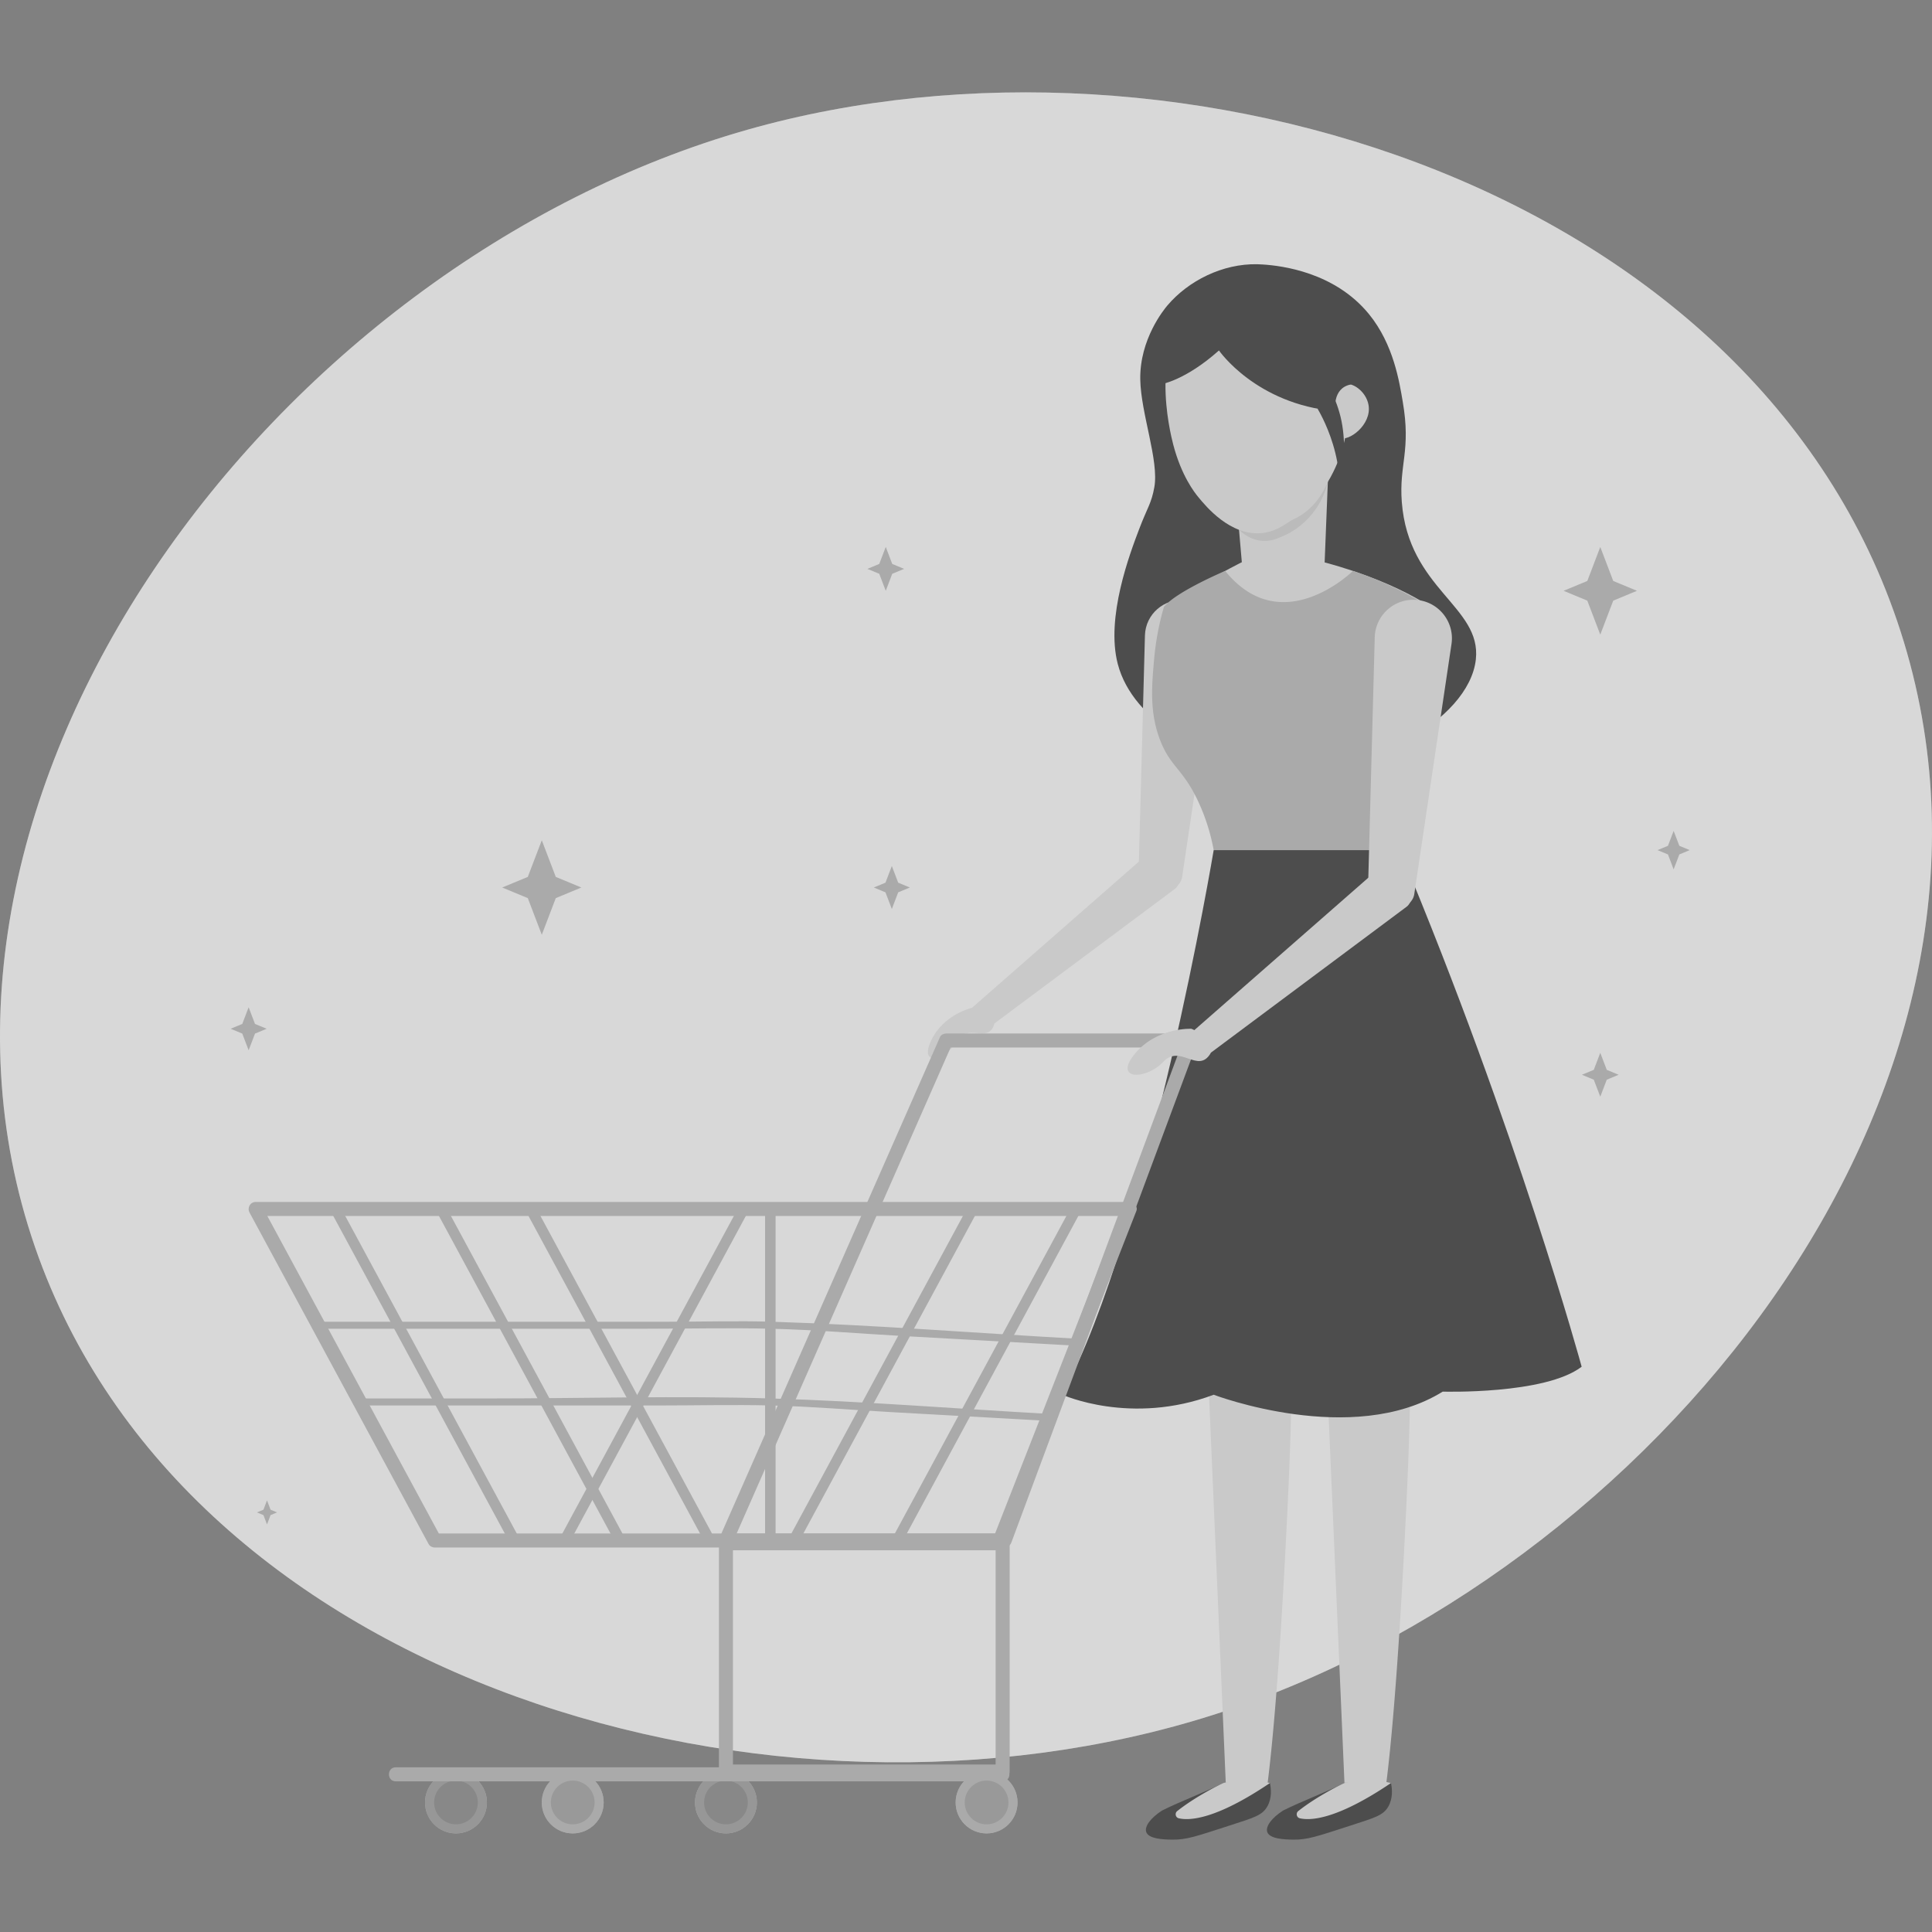 <svg xmlns="http://www.w3.org/2000/svg" xml:space="preserve" viewBox="0 0 1200 1200" enable-background="new 0 0 1200 1200" id="Womendoingshoppingwithtrolleywithmarket">
  <rect x="0" y="0" width="1200" height="1200" fill="#808080" stroke="none"/>
  <path d="M1182.522 398.696c85.973 283.108-159.216 580.812-429.446 666.599-272.018 86.354-637.794-20.312-731.298-290.615-97.883-282.963 149.108-610.834 442.49-694.111 269.555-76.512 633.149 37.875 718.254 318.127z" fill="#aaaaaa" class="colorffbe55 svgShape"></path>
  <path d="M1182.522 398.696c85.973 283.108-159.216 580.812-429.446 666.599-272.018 86.354-637.794-20.312-731.298-290.615-97.883-282.963 149.108-610.834 442.49-694.111 269.555-76.512 633.149 37.875 718.254 318.127z" opacity=".54" fill="#ffffff" class="colorffffff svgShape"></path>
  <path d="M788.794 1107.468c.751 3.677 1.266 9.375-1.6 14.494-3.155 5.637-8.424 7.027-23.457 11.9-21.266 6.894-26.842 8.895-35.867 8.768-5.363-.076-14.496-.43-15.941-4.782-1.166-3.511 2.94-8.867 9.83-13.284 11.319-5.698 26.696-11.397 38.015-17.096" fill="#4d4d4d" class="color0e538c svgShape"></path>
  <path d="M787.369 1107.291h-26.031L747.12 777.914h54.467a1922.997 1922.997 0 0 1-.908 137.032c-2.395 56.645-7.148 143.334-13.31 192.345zM861.092 1107.291h-26.031l-14.218-329.377h54.467a1922.997 1922.997 0 0 1-.908 137.032c-2.396 56.645-7.148 143.334-13.31 192.345z" fill="#c9c9c9" class="colorf4b99f svgShape"></path>
  <path d="M725.074 189.751c-1.995 2.352-17.275 20.891-16.832 45.969.374 21.152 11.709 50.283 8.733 66.906-1.81 10.11-4.303 12.561-9.315 25.733-5.892 15.482-20.955 55.064-13.391 84.061 9.485 36.362 55.54 59.876 92.572 64.618 59.519 7.622 125.69-29.405 129.834-67.478 3.59-32.974-41.869-43.564-45.995-97.785-1.776-23.332 5.847-31.82.582-62.331-2.054-11.903-5.567-35.457-20.96-54.325-21.291-26.098-54.207-30.1-66.018-30.841-1.011-.064-1.989-.134-3.364-.161-21.572-.438-42.816 10.27-55.846 25.634z" fill="#4d4d4d" class="color0e538c svgShape"></path>
  <path d="M736.278 372.893c-13.156-1.523-24.786 8.563-25.139 21.802l-3.933 147.327c-.151 5.67 5.231 10.703 12.326 11.525 7.328.849 13.856-3.089 14.718-8.876l21.741-146.053c1.876-12.605-7.055-24.259-19.713-25.725z" fill="#c9c9c9" class="colorf4b99f svgShape"></path>
  <path d="m712.777 530.438-109.246 95.691 9.713 12.856 116.459-86.834c4.135-3.083 3.757-10.538-.842-16.625-4.744-6.28-12.076-8.599-16.084-5.088zM767.668 307.102l4.121 47.502h50.764l4.122-104.105z" fill="#c9c9c9" class="colorf4b99f svgShape"></path>
  <path d="M822.762 349.328c51.127 13.697 73.333 33.009 73.333 33.009-90.556 50.012-180.178 0-180.178 0 12.136-11.003 55.084-33.009 55.084-33.009h51.761z" fill="#c9c9c9" class="colorf4b99f svgShape"></path>
  <path d="M720.459 459.423c6.545 17.231 14.405 17.826 24.226 39.367a124.531 124.531 0 0 1 9.159 29.24H869.43a320.692 320.692 0 0 1 .421-39.334c3.145-43.52 14.709-79.623 26.244-106.359a228.077 228.077 0 0 0-55.731-27.732s-44.173 43.58-79.39 0c0 0-30.466 12.847-38.037 22.342a169.126 169.126 0 0 0-6.066 32.247c-1.498 16.87-2.937 33.052 3.588 50.229z" fill="#aaaaaa" class="colorffbe55 svgShape"></path>
  <path d="M753.844 528.029s-39.441 235.82-93.949 338.266c0 0 42.544 19.33 93.949 0 0 0 86.229 32.86 142.251-1.933 0 0 63.592 1.933 86.304-15.464 0 0-39.731-145.862-112.969-320.87H753.844z" fill="#4d4d4d" class="color0e538c svgShape"></path>
  <path d="M604.414 625.799s-18.176 3.728-26.05 20.501c-7.874 16.773 9.275 12.21 15.779.455s19.524 1.719 23.379-10.529c0 0 .852-8.435-13.108-10.427z" fill="#c9c9c9" class="colorf4b99f svgShape"></path>
  <circle cx="450.894" cy="1119.542" r="19.218" fill="#aaaaaa" class="colorffbe55 svgShape"></circle>
  <circle cx="450.894" cy="1119.542" r="19.218" fill="#aaaaaa" class="colorffbe55 svgShape"></circle>
  <circle cx="450.894" cy="1119.542" r="13.589" opacity=".1" fill="#000000" class="color000000 svgShape"></circle>
  <circle cx="450.894" cy="1119.542" r="19.218" opacity=".11" fill="#000000" class="color000000 svgShape"></circle>
  <circle cx="283.212" cy="1119.542" r="19.218" fill="#aaaaaa" class="colorffbe55 svgShape"></circle>
  <circle cx="283.212" cy="1119.542" r="19.218" fill="#aaaaaa" class="colorffbe55 svgShape"></circle>
  <circle cx="283.212" cy="1119.542" r="13.589" opacity=".1" fill="#000000" class="color000000 svgShape"></circle>
  <circle cx="283.212" cy="1119.542" r="19.218" opacity=".11" fill="#000000" class="color000000 svgShape"></circle>
  <circle cx="612.79" cy="1119.542" r="19.218" fill="#aaaaaa" class="colorffbe55 svgShape"></circle>
  <path d="m454.655 959.024 46.325-105.209 73.451-166.816 16.962-38.523-3.761 2.157h151.857l-4.2-5.514-38.97 104.799L634.152 917.1l-14.341 38.568 4.2-3.198H450.893c-5.606 0-5.615 8.712 0 8.712h173.118c2.054 0 3.524-1.378 4.2-3.198l38.97-104.799 62.167-167.182 14.341-38.568c1.004-2.699-1.572-5.514-4.2-5.514H587.632c-1.398 0-3.163.799-3.761 2.157l-46.325 105.209-73.451 166.816-16.962 38.523c-2.238 5.085 5.266 9.524 7.522 4.398z" fill="#aaaaaa" class="colorffbe55 svgShape"></path>
  <path d="M622.759 1095.969H450.894l4.356 4.356V958.569l-4.356 4.356h171.865l-4.356-4.356v141.756c0 5.605 8.712 5.615 8.712 0V958.569c0-2.355-1.996-4.356-4.356-4.356H450.894c-2.355 0-4.356 1.996-4.356 4.356v141.756c0 2.355 1.996 4.356 4.356 4.356h171.865c5.606-.001 5.615-8.712 0-8.712z" fill="#aaaaaa" class="colorffbe55 svgShape"></path>
  <path d="M622.759 1097.711H245.787c-5.606 0-5.615 8.712 0 8.712h376.972c5.606 0 5.615-8.712 0-8.712zM539.815 746.565H158.741c-3.386 0-5.316 3.676-3.761 6.554l97.413 180.328 13.817 25.578c.722 1.337 2.267 2.157 3.761 2.157h351.046c2.083 0 3.49-1.385 4.2-3.198l70.646-180.415 9.981-25.49c1.054-2.69-1.612-5.514-4.2-5.514H539.815c-5.606 0-5.615 8.712 0 8.712H701.645l-4.2-5.514-70.646 180.415-9.981 25.49 4.2-3.198H269.972l3.761 2.157-97.413-180.328-13.817-25.578-3.761 6.554H539.816c5.604.002 5.614-8.71-.001-8.71z" fill="#aaaaaa" class="colorffbe55 svgShape"></path>
  <path d="m205.558 752.57 97.413 180.328 13.817 25.578c1.999 3.701 7.642.406 5.642-3.298L225.017 774.85 211.2 749.272c-1.999-3.701-7.642-.406-5.642 3.298zM271.201 752.57l97.413 180.328 13.817 25.578c1.999 3.701 7.642.406 5.642-3.298L290.66 774.85l-13.817-25.578c-2-3.701-7.643-.406-5.642 3.298zM326.816 752.57l97.413 180.328 13.817 25.578c1.999 3.701 7.642.406 5.642-3.298L346.275 774.85l-13.817-25.578c-2-3.701-7.643-.406-5.642 3.298zM665.584 749.272 568.171 929.6l-13.817 25.578c-1.999 3.7 3.64 7.003 5.642 3.298l97.413-180.328 13.817-25.578c1.999-3.7-3.64-7.003-5.642-3.298zM601.321 749.272 503.907 929.6l-13.817 25.578c-1.999 3.7 3.64 7.003 5.642 3.298l97.413-180.328 13.817-25.578c1.999-3.7-3.64-7.003-5.641-3.298z" fill="#aaaaaa" class="colorffbe55 svgShape"></path>
  <path d="M459.055 749.272 361.642 929.6l-13.817 25.578c-1.999 3.7 3.64 7.003 5.642 3.298l97.413-180.328 13.817-25.578c1.998-3.7-3.641-7.003-5.642-3.298zM475.193 750.921v205.905c0 4.204 6.534 4.211 6.534 0V750.921c0-4.204-6.534-4.211-6.534 0z" fill="#aaaaaa" class="colorffbe55 svgShape"></path>
  <path d="M224.333 872.966h184.904c23.311 0 46.709-.591 70.015 0 24.625.624 49.301 2.731 73.893 4.102l97.82 5.454c2.801.156 2.792-4.2 0-4.356-56.956-3.176-114.01-7.773-171.025-9.535-58.976-1.823-118.285-.021-177.287-.021h-78.321c-2.802 0-2.806 4.356.001 4.356zM197.743 825.3h203.292c26.033 0 52.157-.643 78.184 0 27.199.672 54.459 3.017 81.621 4.531l107.212 5.977c2.801.156 2.792-4.2 0-4.356-62.629-3.492-125.36-8.524-188.052-10.485-21.422-.67-42.966-.024-64.397-.024h-217.86c-2.803.001-2.807 4.357 0 4.357z" fill="#aaaaaa" class="colorffbe55 svgShape"></path>
  <circle cx="612.79" cy="1119.542" r="19.218" fill="#aaaaaa" class="colorffbe55 svgShape"></circle>
  <circle cx="612.79" cy="1119.542" r="13.589" opacity=".1" fill="#000000" class="color000000 svgShape"></circle>
  <circle cx="355.733" cy="1119.542" r="19.218" fill="#aaaaaa" class="colorffbe55 svgShape"></circle>
  <circle cx="355.733" cy="1119.542" r="19.218" fill="#aaaaaa" class="colorffbe55 svgShape"></circle>
  <circle cx="355.733" cy="1119.542" r="13.589" opacity=".1" fill="#000000" class="color000000 svgShape"></circle>
  <path d="M759.775 1107.468s-16.022 7.501-28.553 17.392c-1.673 1.32-1.12 4.033.957 4.51 6.861 1.577 23.167.678 56.615-21.902a63.801 63.801 0 0 0-29.019 0z" fill="#c9c9c9" class="colorf4b99f svgShape"></path>
  <path d="M863.974 1107.468c.751 3.677 1.266 9.375-1.6 14.494-3.155 5.637-8.424 7.027-23.457 11.9-21.266 6.894-26.842 8.895-35.867 8.768-5.364-.076-14.496-.43-15.941-4.782-1.166-3.511 2.94-8.867 9.83-13.284 11.319-5.698 26.696-11.397 38.015-17.096" fill="#4d4d4d" class="color0e538c svgShape"></path>
  <path d="M834.955 1107.468s-16.022 7.501-28.553 17.392c-1.673 1.32-1.12 4.033.957 4.51 6.861 1.577 23.167.678 56.615-21.902a63.267 63.267 0 0 0-29.019 0zM880.596 372.69c-13.984-1.619-26.347 9.102-26.723 23.175l-4.18 156.605c-.161 6.027 5.561 11.377 13.102 12.25 7.789.902 14.729-3.283 15.645-9.435l23.11-155.251c1.995-13.398-7.499-25.786-20.954-27.344z" fill="#c9c9c9" class="colorf4b99f svgShape"></path>
  <path d="M855.615 540.156 739.49 641.873l10.325 13.665 123.793-92.302c4.395-3.277 3.994-11.201-.895-17.672-5.045-6.675-12.838-9.14-17.098-5.408z" fill="#c9c9c9" class="colorf4b99f svgShape"></path>
  <path d="M740.068 638.998s-21.481-1.065-35.164 15.49 6.886 16.386 17.582 5.068c10.696-11.318 21.42 7.568 29.285-5.068 0 0 3.392-9.223-11.703-15.49z" fill="#c9c9c9" class="colorf4b99f svgShape"></path>
  <path d="M769.574 329.071a100.516 100.516 0 0 0 17.834-1.993c6.829-1.388 13.119-2.667 19.265-6.218 3.607-2.084 12.26-7.894 18.067-21.508-1.494 6.266-3.865 11.024-5.808 14.236-1.989 3.289-8.659 13.442-21.489 19.136-4.291 1.904-8.465 3.757-14.113 3.136-7.089-.78-11.878-4.95-13.756-6.789z" fill="#bbbbbb" class="colore5a691 svgShape"></path>
  <path d="M836.489 243.908c.334-2.977 3.215-33.678-22.356-52.525-3.976-2.931-22.651-15.917-46.689-12.013-4.7.763-14.963 2.597-24.302 10.033-29.869 23.784-16.648 78.264-14.395 86.855 5.077 19.351 13.228 29.688 15.553 32.511 4.867 5.911 19.829 24.081 39.221 22.372 7.841-.691 13.251-4.353 19.693-8.714 16.239-10.994 23.451-26.091 26.121-31.827 8.764-18.838 8.459-36.2 7.154-46.692z" fill="#c9c9c9" class="colorf4b99f svgShape"></path>
  <path d="M834.185 238.935c5.149-2.33 14.359 3.98 15.841 12.631 2.115 12.349-12.604 23.103-17.936 20.309-6.345-3.324-5.985-29.284 2.095-32.94z" fill="#c9c9c9" class="colorf4b99f svgShape"></path>
  <path d="M757.117 217.674s22.888 33.306 72.327 37.71c0 0-2.351-14.194 9.517-16.57 0 0 10.303-63.712-57.514-66.001 0 0-68.275-3.662-60.493 65.918 0 0 15.106-2.288 36.163-21.057z" fill="#4d4d4d" class="color0e538c svgShape"></path>
  <path d="M818.461 254.063s21.988 35.436 9.875 69.559c0 0 11.987-38.803 3.533-67.636s-13.408-1.923-13.408-1.923z" fill="#4d4d4d" class="color0e538c svgShape"></path>
  <path d="m327.827 544.663 8.688-22.763 8.688 22.763 15.885 6.586-15.885 6.587-8.688 22.763-8.688-22.763-15.886-6.587zM546.122 350.278l4.033-10.567 4.033 10.567 7.374 3.057-7.374 3.057-4.033 10.567-4.033-10.567-7.374-3.057zM989.925 664.498l4.033-10.567 4.033 10.567 7.374 3.057-7.374 3.058-4.033 10.566-4.033-10.566-7.374-3.058zM163.63 937.704l2.21-5.792 2.211 5.792 4.042 1.676-4.042 1.676-2.211 5.792-2.21-5.792-4.042-1.676zM150.48 635.987l3.954-10.359 3.953 10.359 7.229 2.997-7.229 2.997-3.953 10.359-3.954-10.359-7.229-2.997zM549.978 548.252l3.954-10.358 3.953 10.358 7.229 2.997-7.229 2.997-3.953 10.359-3.954-10.359-7.228-2.997zM985.901 360.852l8.057-21.109 8.056 21.109 14.731 6.107-14.731 6.107-8.056 21.108-8.057-21.108-14.73-6.107zM1035.996 525.349l3.535-9.262 3.536 9.262 6.463 2.68-6.463 2.68-3.536 9.263-3.535-9.263-6.463-2.68z" fill="#aaaaaa" class="colorffbe55 svgShape"></path>
</svg>
